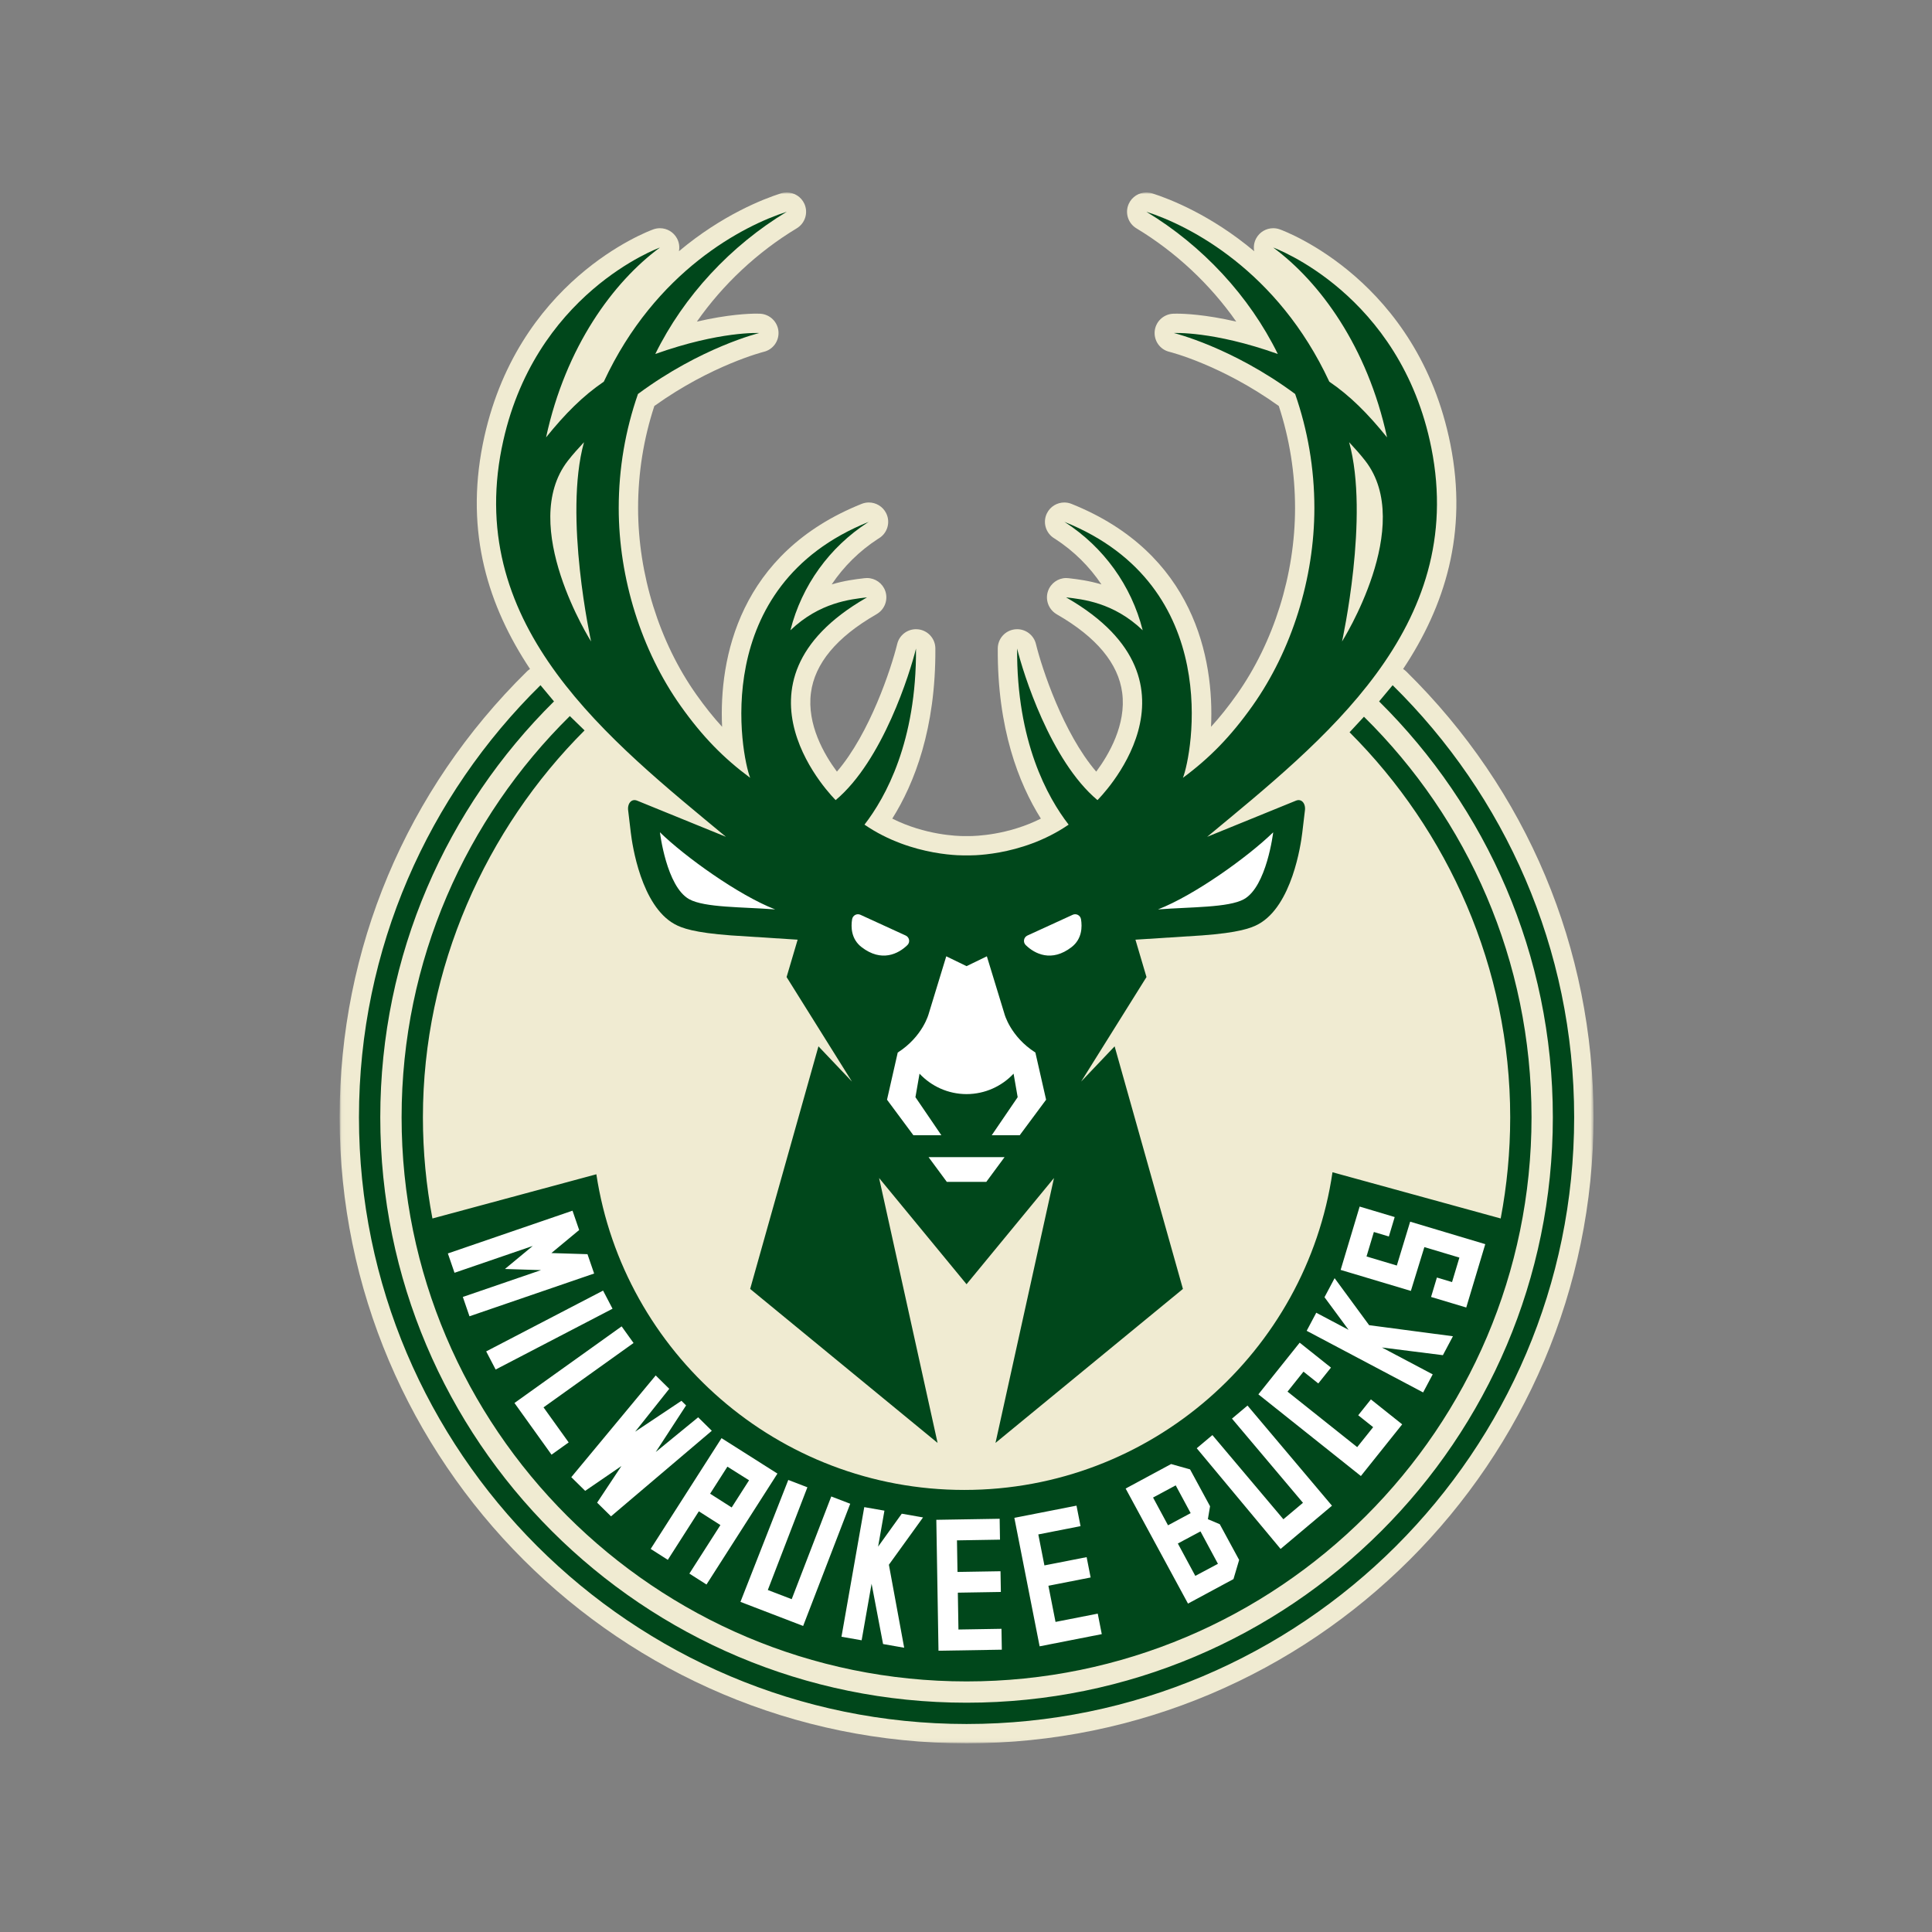 <svg width="512" height="512" viewBox="0 0 512 512" xmlns="http://www.w3.org/2000/svg" xmlns:xlink="http://www.w3.org/1999/xlink"><rect x="0" y="0" width="512" height="512" fill="#808080" stroke="none"/><title>milwaukee-bucks</title><defs><path id="a" d="M.043 0h332.255v410.957H.043"/></defs><g fill="none" fill-rule="evenodd"><g transform="translate(90 51)"><mask id="b" fill="#fff"><use xlink:href="#a"/></mask><path d="M166.15 411C74.533 411 0 336.575 0 245.095c0-44.718 17.628-86.68 49.637-118.155.254-.25.53-.47.824-.657-11.04-16.61-17.218-36.034-12.523-59.563 8.65-43.34 43.726-56.404 45.215-56.94.57-.204 1.157-.3 1.736-.3 1.846 0 3.61 1 4.524 2.706.574 1.074.73 2.272.51 3.394C101.402 5.945 112.325 1.72 116.93.245 117.446.08 117.974 0 118.494 0c1.963 0 3.817 1.132 4.67 3 1.076 2.366.21 5.16-2.017 6.505-10.455 6.31-19.57 14.867-26.467 24.724 8.267-1.91 13.825-2.11 15.775-2.11.683 0 1.035.022 1.035.022 2.53.158 4.586 2.14 4.808 4.662.223 2.522-1.415 4.83-3.88 5.428-.13.033-13.856 3.503-29.012 14.358C80.548 65.308 79.1 74.4 79.1 83.64c0 17.545 5.623 35.556 15.428 49.412 2.264 3.2 4.497 6.005 6.838 8.56-.862-18.087 4.465-46.055 36.975-59.08.625-.25 1.272-.37 1.91-.37 1.887 0 3.692 1.048 4.586 2.83 1.195 2.38.362 5.28-1.916 6.666l-.24.146c-4.922 3.195-9.076 7.306-12.272 12.07 3.413-1.02 6.356-1.37 8.353-1.606l.39-.046c.205-.025.41-.037.614-.037 2.145 0 4.096 1.346 4.83 3.407.8 2.256-.07 4.766-2.096 6.045 0 0-.308.195-.38.237-10.41 5.996-16.204 12.972-17.214 20.733-1.095 8.413 3.517 16.353 6.885 20.886 8.715-10.14 14.388-27.34 15.98-33.84.566-2.315 2.643-3.906 4.978-3.906.2 0 .4.01.602.035 2.572.3 4.515 2.47 4.53 5.056.13 21.245-5.56 35.785-11.42 45.102 8.728 4.377 17.252 4.632 19.102 4.632.21 0 .51-.008.575-.008.07 0 .144.002.22.004 0 0 .17.004.38.004 1.85 0 10.375-.255 19.103-4.632-5.86-9.317-11.552-23.857-11.422-45.102.015-2.586 1.96-4.755 4.53-5.056.203-.024.403-.035.603-.035 2.336 0 4.412 1.59 4.978 3.905 1.593 6.502 7.266 23.703 15.982 33.84 3.365-4.528 7.98-12.47 6.885-20.885-1.01-7.76-6.803-14.737-17.216-20.733-.072-.042-.31-.193-.31-.193-2.027-1.277-2.93-3.81-2.13-6.066.736-2.063 2.66-3.428 4.804-3.428.2 0 .402.01.606.036l.387.046c1.998.237 4.94.585 8.355 1.607-3.198-4.765-7.35-8.876-12.273-12.07l-.242-.147c-2.278-1.387-3.11-4.286-1.915-6.667.893-1.78 2.698-2.828 4.587-2.828.637 0 1.284.12 1.907.37 32.51 13.025 37.837 40.993 36.976 59.08 2.34-2.555 4.574-5.36 6.838-8.56 9.806-13.857 15.43-31.867 15.43-49.413 0-9.24-1.45-18.332-4.308-27.05-15.255-10.932-28.873-14.324-29.012-14.358-2.465-.598-4.102-2.906-3.88-5.428.223-2.523 2.278-4.505 4.81-4.662 0 0 .35-.02 1.033-.02 1.95 0 7.508.2 15.774 2.107-6.898-9.858-16.012-18.415-26.466-24.725-2.227-1.344-3.093-4.14-2.015-6.504.852-1.868 2.705-3 4.67-3 .518 0 1.045.08 1.565.245 4.603 1.475 15.526 5.7 27.006 15.335-.22-1.122-.064-2.32.51-3.394.914-1.707 2.678-2.707 4.525-2.707.58 0 1.165.096 1.737.3 1.488.536 36.567 13.6 45.214 56.94 4.696 23.53-1.48 42.954-12.523 59.563.295.188.57.408.825.657 32.01 31.476 49.636 73.437 49.636 118.155 0 91.48-74.533 165.905-166.15 165.905" fill="#F0EBD2" mask="url(#b)"/></g><path d="M156.646 170s-7.333-33.176-1.882-52.808c-1.453 1.567-2.927 3.177-4.29 4.937-13.28 17.16 6.172 47.87 6.172 47.87zm199.007 0s19.452-30.71 6.17-47.87c-1.36-1.76-2.836-3.37-4.288-4.938 5.45 19.632-1.882 52.807-1.882 52.807zm-222.686-51.28c8.18-41 41.922-53.12 41.922-53.12-12.355 9.115-24.964 26.248-30.175 50.308 5.072-6.286 9.776-11.003 15.302-14.76 13.68-29.427 37.024-41.36 48.478-45.027-14.857 8.97-27.282 22.316-34.833 37.69 17.18-6.125 27.545-5.555 27.545-5.555s-15.356 3.728-32.138 16.156c-3.3 9.47-5.1 19.638-5.1 30.228 0 18.63 6.01 37.73 16.37 52.37 5.83 8.237 11.458 13.93 18.465 19.12-2.316-5.823-11.137-50.783 31.446-67.844l-.3.184c-10.06 6.506-17.47 16.64-20.482 28.562 7.777-7.434 15.98-8.207 20.292-8.724-.066.04-.137.088-.204.13-39.53 22.765-8.097 53.6-8.097 53.6 12.463-10.43 19.728-33.782 21.292-40.168.15 24.675-8.067 39.45-13.653 46.67 12.74 8.73 27.03 8.147 27.037 8.147h.024c.007 0 14.297.584 27.04-8.146-5.587-7.22-13.805-21.997-13.654-46.672 1.564 6.386 8.83 29.738 21.294 40.168 0 0 31.433-30.835-8.098-53.6-.067-.042-.137-.09-.203-.13 4.31.517 12.514 1.29 20.29 8.724-3.01-11.922-10.422-22.056-20.48-28.562l-.302-.184c42.583 17.06 33.762 62.02 31.445 67.843 7.007-5.188 12.637-10.882 18.467-19.12 10.358-14.64 16.368-33.738 16.368-52.368 0-10.592-1.8-20.76-5.098-30.23-16.783-12.427-32.14-16.155-32.14-16.155s10.368-.57 27.547 5.555c-7.55-15.374-19.977-28.72-34.833-37.69 11.453 3.67 34.797 15.6 48.477 45.027 5.528 3.758 10.23 8.475 15.304 14.76-5.21-24.06-17.82-41.192-30.174-50.307 0 0 33.74 12.12 41.92 53.12 9.523 47.72-28.644 77.518-59.42 103.046l23.497-9.568c1.59-.674 2.694.857 2.4 2.687l-.688 5.794c-.38 3.185-2.725 19.33-11.603 24.226-1.92 1.06-5.228 2.27-14.97 2.99l-17.64 1.13 2.93 9.905-17.315 27.695 8.87-9.333 18.1 64.29-49.67 40.805 15.5-70.2-23.173 28.148-23.174-28.147 15.5 70.2-49.67-40.806 18.1-64.29 8.87 9.333-17.314-27.694 2.928-9.903-17.638-1.132c-9.742-.72-13.05-1.93-14.97-2.99-8.878-4.895-11.223-21.04-11.603-24.226l-.69-5.795c-.292-1.83.81-3.36 2.402-2.687l23.496 9.568c-30.776-25.528-68.942-55.327-59.42-103.045zm21.95 74.843c-26.082 26.05-42.84 62.875-42.84 102.53 0 9.164.874 18.126 2.522 26.817l43.443-11.715c7.18 47.293 48.168 83.654 97.504 83.654 49.52 0 90.626-36.636 97.578-84.188l44.576 12.246c1.648-8.69 2.52-17.652 2.52-26.814 0-39.656-16.49-75.986-42.57-102.035l3.815-4.117c27.507 27.122 44.405 64.593 44.405 106.15 0 82.436-67.165 149.502-149.72 149.502-82.557 0-149.722-67.066-149.722-149.5 0-41.56 17.076-79.207 44.584-106.33l3.904 3.798zm214.146-11.974l-3.583 4.294c28.423 28.115 46.04 67.105 46.04 110.21 0 85.683-69.562 155.143-155.37 155.143-85.81 0-155.372-69.46-155.372-155.143 0-43.106 17.614-82.1 46.038-110.214l-3.58-4.29C113.56 210.77 95.13 251.32 95.13 296.093c0 88.657 72.232 160.785 161.02 160.785 88.786 0 161.02-72.13 161.02-160.786 0-44.774-18.432-85.324-48.107-114.505z" fill="#00471B"/><path d="M244.613 402.135l-9.046 12.534 4.05 22-5.594-.983-3.043-15.98-2.636 14.986-5.343-.937 6.04-34.35 5.345.936-1.677 9.533 6.27-8.728 5.635.988zm72.156 15.49l-4.628-8.584 6.002-3.202 4.623 8.587-5.998 3.2zm-11.194-20.762l6-3.225 3.963 7.36-5.998 3.222-3.966-7.357zm14.526 5.732l.578-3.417-5.3-9.777-5.023-1.415-12.048 6.493 16.525 30.49 12.05-6.493 1.504-5.076-5.134-9.468-3.154-1.337zm-54.7 29.054l.092 5.534-16.783.277-.575-34.695 16.784-.277.09 5.535-11.4.19.138 8.367 11.4-.188.092 5.493-11.4.188.16 9.764 11.402-.188zm25.513-4.02l1.068 5.433-16.47 3.23-6.698-34.05 16.47-3.23 1.07 5.43-11.19 2.196 1.617 8.21 11.188-2.192 1.06 5.39-11.19 2.194 1.886 9.582 11.19-2.194zm39.686-55.142l22.387 26.542-13.616 11.452-22.224-26.68 4.15-3.49 18.815 22.308 5.188-4.362-18.814-22.308 4.117-3.462zm63.01-42.77l-5.037 16.785-3.722-1.114-5.603-1.677 1.545-5.15 4.015 1.202 1.947-6.487-9.285-2.78-3.576 11.612-3.73-1.116-14.88-4.452 5.037-16.786 3.776 1.13 5.51 1.65-1.546 5.148-3.974-1.19-1.946 6.488 8.03 2.403 3.534-11.624 19.907 5.958zm-30.777 21.47l22.208 2.937-2.66 5.012-16.162-2.038 13.463 7.122-2.54 4.787-30.86-16.33 2.54-4.788 8.564 4.532-6.38-8.646 2.678-5.05 9.15 12.46zm5.724 23.858l3.037 2.42-10.945 13.696-27.166-21.644 10.946-13.696 8.293 6.607-3.358 4.2-3.925-3.127-4.23 5.294 18.463 14.71 4.23-5.293-3.96-3.155 3.36-4.202 5.254 4.188zM225.32 398.508l-12.478 32.387-3.52-1.353-9.298-3.57-3.797-1.46 12.676-32.312 5.063 1.946-10.487 27.22 6.33 2.432 10.486-27.22 5.024 1.93zm-81.28-25.544l6.665 9.292-4.544 3.25-9.822-13.698 28.398-20.305 3.158 4.405-23.853 17.056zm13.41-35.468l-33.033 11.332-1.762-5.124 20.727-7.11-9.567-.3 7.363-6.104-20.727 7.11-1.762-5.124 33.03-11.332 1.764 5.124-7.362 6.107 9.566.297 1.763 5.124zm4.88 9.33L131.35 362.94l-2.506-4.806 30.976-16.11 2.507 4.803zm26.307 32.344l-26.712 22.675-3.68-3.628 6.438-9.703-9.605 6.58-3.68-3.628 22.37-26.958 3.59 3.54-9.04 11.368 12.266-8.186 1.237 1.218-8.04 12.35 11.238-9.197 3.62 3.57zm5.266 20.322l-5.716-3.645 4.583-7.164 5.74 3.608-4.607 7.202zm11.046-7.284l.985-1.544.095-.147-14.814-9.393-.07.11-18.705 29.246 4.538 2.893 8.224-12.86 5.717 3.645-8.226 12.86 4.537 2.893 17.72-27.702z" fill="#FFF"/><path d="M240.02 247.925l-11.997-5.497c-.945-.434-2.035.154-2.203 1.18-.335 2.04-.286 5.237 2.512 7.395 5.272 4.065 9.74 1.8 12.14-.548.78-.765.543-2.074-.45-2.53" fill="#FFF"/><path d="M174.89 220.57s1.714 14.397 7.76 17.732c4.084 2.25 14.06 2.035 22.772 2.703-9.647-3.736-23.86-13.934-30.53-20.433l-.003-.002" fill="#FFF"/><path d="M246.08 306.652l4.836 6.553h10.466l4.837-6.553h-20.14" fill="#FFF"/><path d="M337.408 220.572c-6.673 6.5-20.884 16.697-30.533 20.433 8.713-.668 18.69-.452 22.772-2.703 6.047-3.335 7.763-17.732 7.763-17.732l-.002.002" fill="#FFF"/><path d="M266.175 268.64l-4.647-15.208-5.38 2.607-5.378-2.608-4.647 15.21s-1.545 6.038-8.214 10.294l-2.84 12.5 6.986 9.413h7.416l-6.87-10.084 1.085-6.23c3.118 3.323 7.545 5.405 12.462 5.417 4.916-.012 9.343-2.094 12.462-5.417l1.084 6.23-6.87 10.083h7.416l6.987-9.413-2.84-12.5c-6.67-4.257-8.215-10.296-8.215-10.296" fill="#FFF"/><path d="M284.275 242.428l-11.998 5.497c-.994.456-1.23 1.765-.45 2.53 2.398 2.348 6.868 4.613 12.14.548 2.797-2.158 2.847-5.355 2.512-7.395-.17-1.026-1.26-1.614-2.205-1.18" fill="#FFF"/></g></svg>